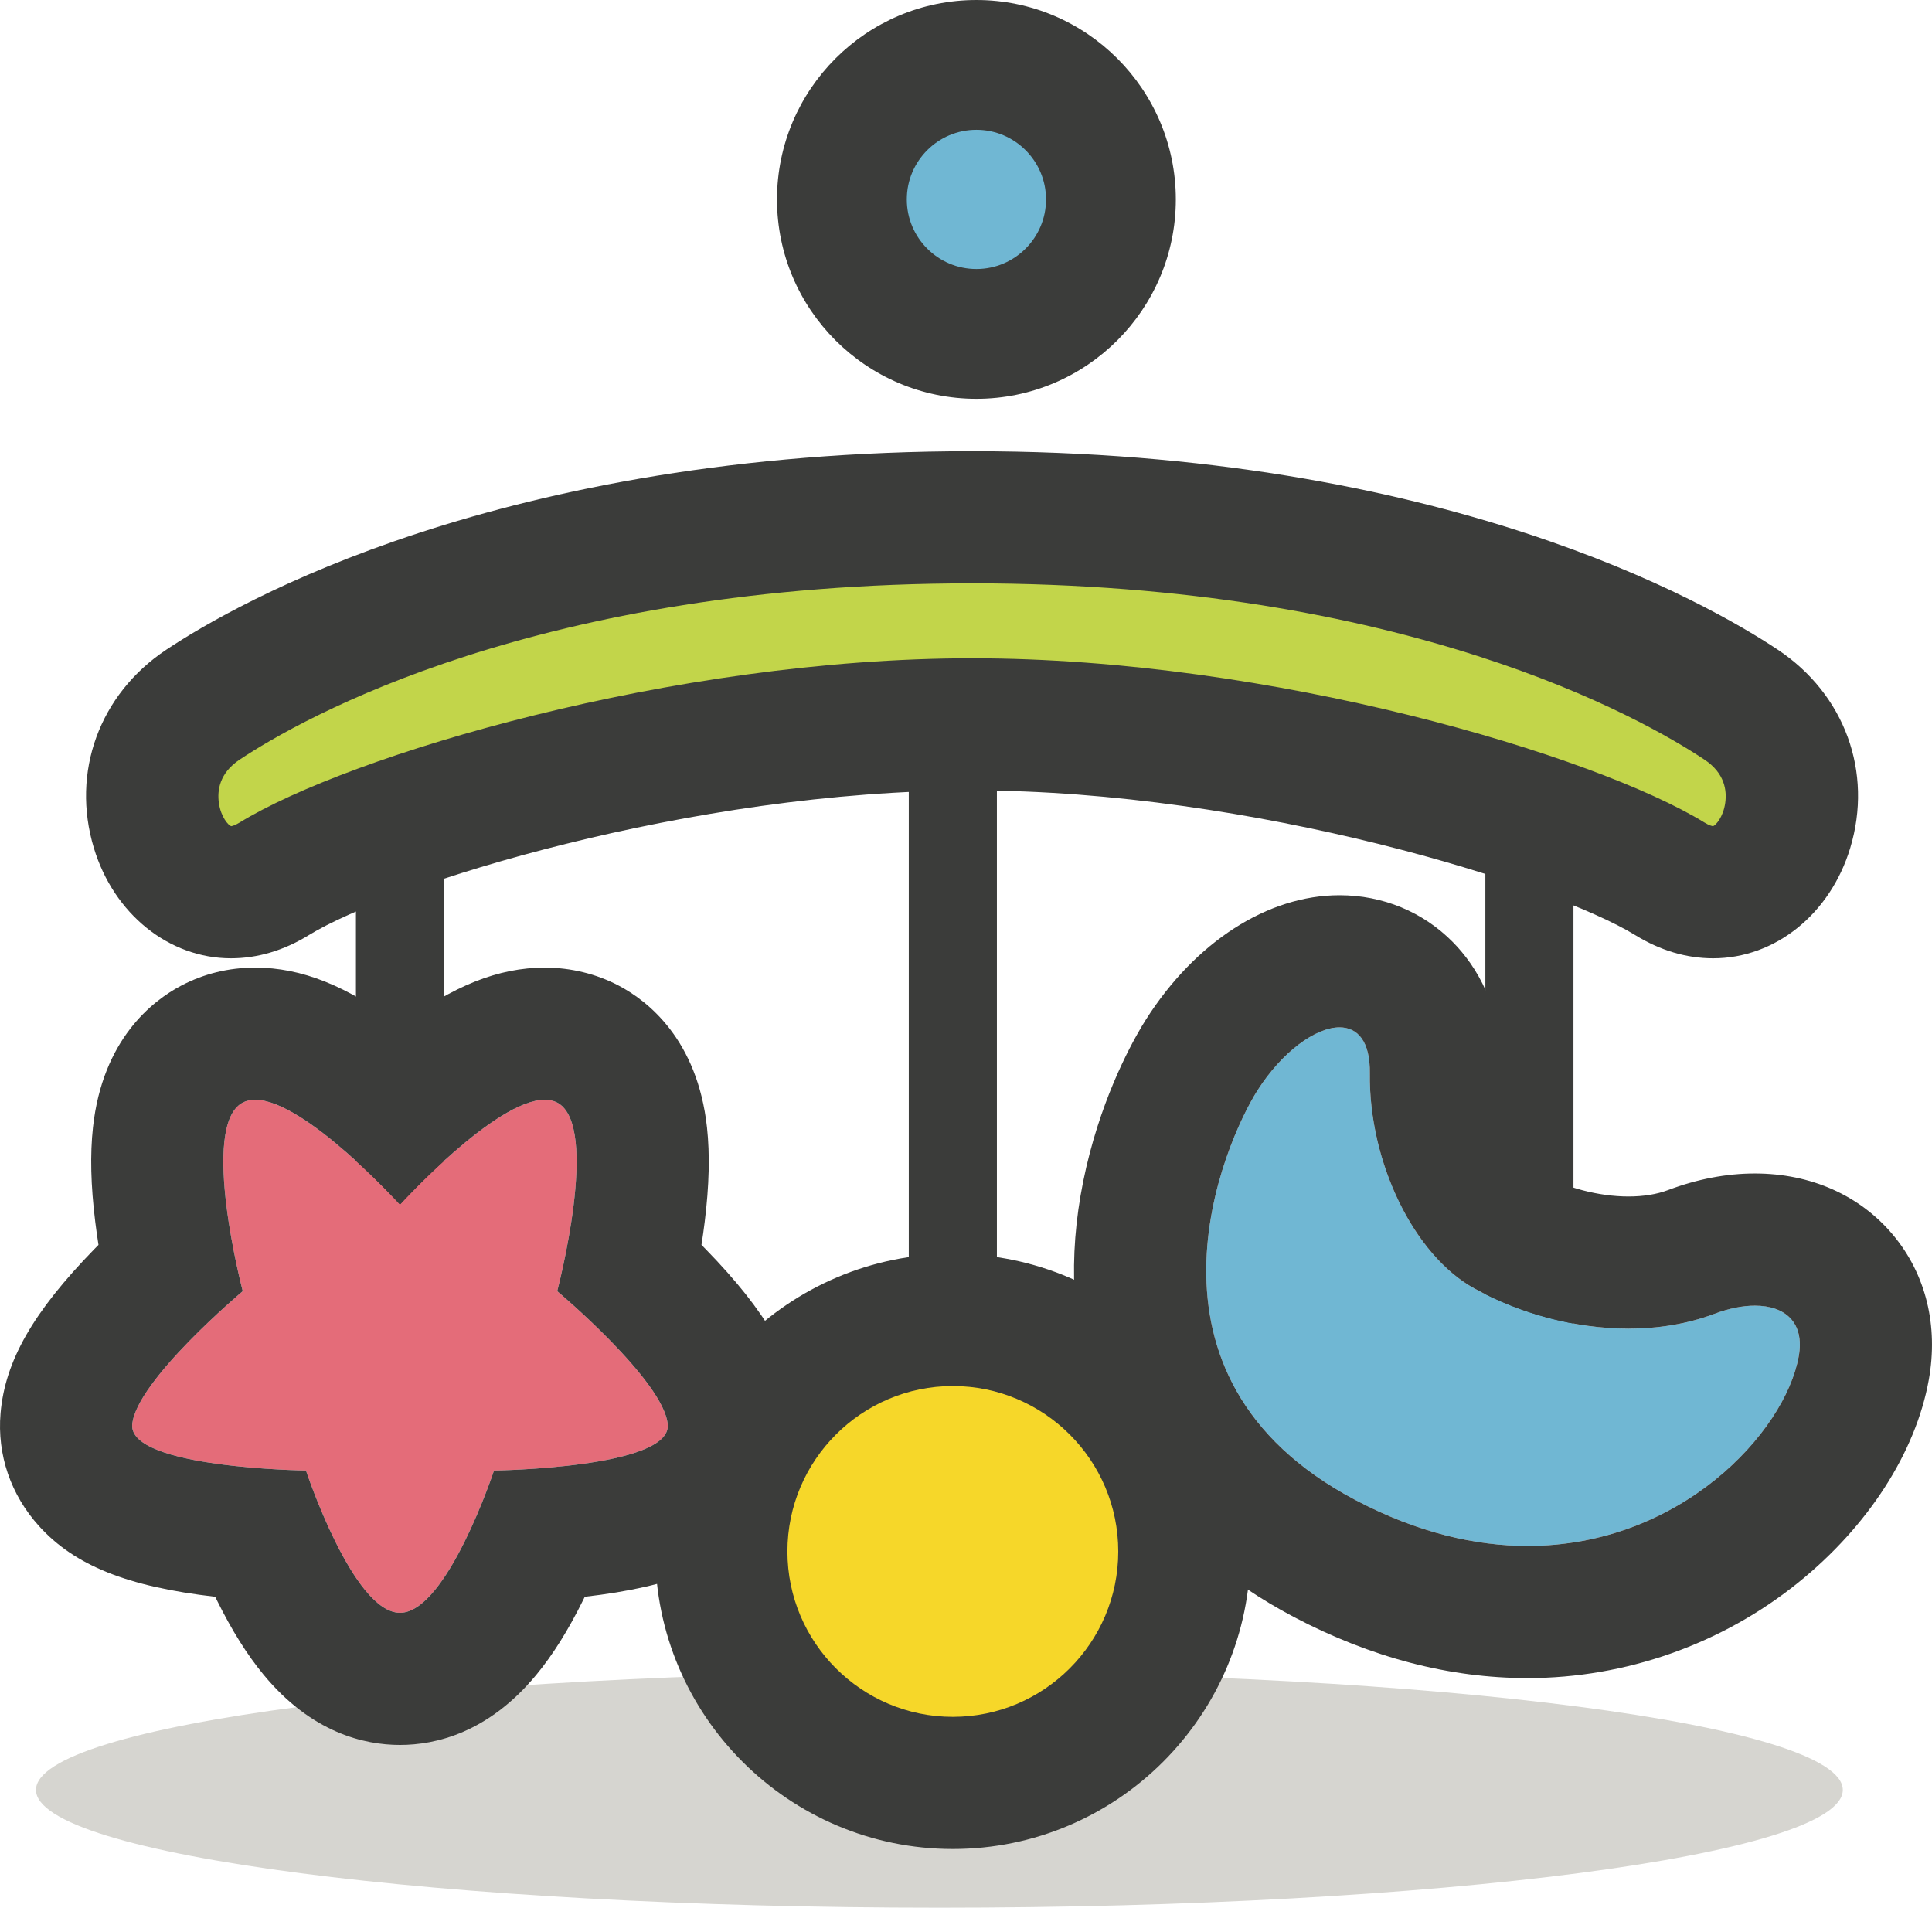 <?xml version="1.0" encoding="UTF-8"?>
<!DOCTYPE svg PUBLIC "-//W3C//DTD SVG 1.1//EN" "http://www.w3.org/Graphics/SVG/1.1/DTD/svg11.dtd">
<svg version="1.1" xmlns="http://www.w3.org/2000/svg" xmlns:xlink="http://www.w3.org/1999/xlink" x="0" y="0" width="438.569" height="433.063" viewBox="0, 0, 438.569, 433.063">
  <g id="Layer_1" transform="translate(0, -6751.947)">
    <g id="music-mobile">
      <path d="M418.321,7158.276 C418.321,7173.042 326.507,7185.01 213.247,7185.01 C99.987,7185.01 8.171,7173.042 8.171,7158.276 C8.171,7143.507 99.987,7131.536 213.247,7131.536 C326.507,7131.536 418.321,7143.507 418.321,7158.276" fill="#D6D5D0"/>
      <path d="M395.257,6911.92 C371.307,6895.98 313.434,6869.373 220.657,6869.373 C127.882,6869.373 70.007,6895.98 46.059,6911.92 C22.11,6927.858 39.616,6965.356 62.235,6951.457 C84.854,6937.556 156.307,6916.381 220.657,6916.381 C285.009,6916.381 356.46,6937.556 379.079,6951.457 C401.7,6965.356 419.206,6927.858 395.257,6911.92" fill="#C2D54A"/>
      <path d="M388.884,6969.488 L388.881,6969.488 C382.837,6969.488 376.896,6967.721 371.225,6964.236 C352.567,6952.771 284.412,6931.381 220.657,6931.381 C156.902,6931.381 88.747,6952.771 70.089,6964.236 C64.417,6967.721 58.476,6969.488 52.432,6969.488 C38.345,6969.488 25.839,6959.431 21.312,6944.462 C16.1,6927.222 22.552,6909.546 37.749,6899.433 C53.63,6888.862 113.755,6854.373 220.657,6854.373 C327.556,6854.373 387.685,6888.862 403.567,6899.433 C418.765,6909.547 425.218,6927.224 420.004,6944.464 C415.478,6959.432 402.972,6969.488 388.884,6969.488 z M220.657,6884.373 C122.173,6884.373 68.48,6915.015 54.371,6924.407 C49.784,6927.459 49.29,6931.422 49.684,6934.21 C50.141,6937.45 51.857,6939.303 52.464,6939.495 C52.649,6939.488 53.337,6939.318 54.382,6938.675 C79.185,6923.433 152.671,6901.381 220.657,6901.381 C288.643,6901.381 362.129,6923.433 386.932,6938.675 C387.977,6939.318 388.666,6939.488 388.884,6939.488 L388.889,6939.488 C389.46,6939.304 391.175,6937.454 391.633,6934.216 C392.028,6931.426 391.535,6927.461 386.946,6924.408 C372.835,6915.016 319.139,6884.373 220.657,6884.373" fill="#3B3C3A"/>
      <path d="M252.182,6797.214 C252.182,6814.077 238.511,6827.748 221.647,6827.748 C204.784,6827.748 191.114,6814.077 191.114,6797.214 C191.114,6780.35 204.784,6766.679 221.647,6766.679 C238.511,6766.679 252.182,6780.35 252.182,6797.214" fill="#70B7D3"/>
      <path d="M221.647,6842.48 C196.687,6842.48 176.382,6822.174 176.382,6797.214 C176.382,6772.254 196.687,6751.947 221.647,6751.947 C246.608,6751.947 266.915,6772.254 266.915,6797.214 C266.915,6822.174 246.608,6842.48 221.647,6842.48 z M221.647,6781.411 C212.934,6781.411 205.847,6788.501 205.847,6797.214 C205.847,6805.926 212.934,6813.015 221.647,6813.015 C230.361,6813.015 237.45,6805.926 237.45,6797.214 C237.45,6788.501 230.361,6781.411 221.647,6781.411" fill="#3B3C3A"/>
      <path d="M268.847,7104.136 C268.847,7133.161 245.317,7156.687 216.296,7156.687 C187.274,7156.687 163.747,7133.161 163.747,7104.136 C163.747,7075.114 187.274,7051.586 216.296,7051.586 C245.317,7051.586 268.847,7075.114 268.847,7104.136" fill="#F6D729"/>
      <path d="M216.296,7171.687 C179.05,7171.687 148.747,7141.384 148.747,7104.136 C148.747,7066.89 179.05,7036.586 216.296,7036.586 C253.544,7036.586 283.847,7066.89 283.847,7104.136 C283.847,7141.384 253.544,7171.687 216.296,7171.687 z M216.296,7066.586 C195.592,7066.586 178.747,7083.432 178.747,7104.136 C178.747,7124.842 195.592,7141.687 216.296,7141.687 C237.001,7141.687 253.847,7124.842 253.847,7104.136 C253.847,7083.432 237.001,7066.586 216.296,7066.586" fill="#3B3C3A"/>
      <path d="M80.798,6933.55 L100.798,6933.55 L100.798,7039.695 L80.798,7039.695 z" fill="#3B3C3A"/>
      <path d="M206.296,6916.417 L226.296,6916.417 L226.296,7053.92 L206.296,7053.92 z" fill="#3B3C3A"/>
      <path d="M337.182,6933.55 L357.182,6933.55 L357.182,7053.919 L337.182,7053.919 z" fill="#3B3C3A"/>
      <path d="M310.956,6995.593 C310.698,7015.816 320.989,7036.959 334.753,7044.479 C350.659,7053.168 371.8,7056.739 389.218,7050.185 C400.477,7045.947 410.292,7048.943 408.311,7059.893 C404.134,7082.991 362.847,7121.5 307.737,7092.495 C254.434,7064.439 278.04,7011.139 285.442,6999.495 C295.134,6984.251 311.173,6978.534 310.956,6995.593" fill="#70B7D3"/>
      <path d="M304.082,6985.168 C308.169,6985.167 311.049,6988.297 310.956,6995.593 C310.698,7015.817 320.989,7036.96 334.753,7044.478 C345.014,7050.085 357.458,7053.561 369.673,7053.561 C376.39,7053.561 383.037,7052.51 389.218,7050.184 C392.468,7048.962 395.599,7048.34 398.36,7048.34 C405.162,7048.34 409.72,7052.104 408.311,7059.892 C405.197,7077.109 381.465,7102.888 346.761,7102.888 C334.905,7102.888 321.77,7099.881 307.737,7092.495 C254.434,7064.44 278.04,7011.139 285.442,6999.495 C290.988,6990.772 298.614,6985.169 304.082,6985.168 z M304.083,6955.168 L304.077,6955.168 C287.794,6955.171 271.363,6965.724 260.126,6983.401 C258.208,6986.417 251.622,6997.514 247.389,7013.675 C242.836,7031.059 242.616,7047.724 246.735,7063.21 C251.121,7079.696 262.841,7102.766 293.764,7119.042 C311.222,7128.229 329.052,7132.888 346.761,7132.888 C369.046,7132.888 390.871,7125.186 408.215,7111.2 C424.065,7098.417 434.86,7081.663 437.833,7065.231 C440.061,7052.911 437.188,7041.218 429.743,7032.306 C422.221,7023.3 411.075,7018.34 398.36,7018.34 C391.923,7018.34 385.292,7019.608 378.651,7022.106 C376.087,7023.071 373.066,7023.561 369.672,7023.561 C362.94,7023.561 355.486,7021.604 349.209,7018.19 C346.649,7016.456 340.814,7006.905 340.954,6995.974 C341.149,6980.58 334.995,6971.075 329.799,6965.811 C323.021,6958.948 313.889,6955.168 304.083,6955.168" fill="#3B3C3A"/>
      <path d="M69.454,7085.765 C69.454,7085.765 80.138,7118.063 90.798,7118.063 C101.456,7118.063 112.141,7085.765 112.141,7085.765 C112.142,7085.765 152.425,7085.243 151.579,7075.325 C150.733,7065.407 126.489,7045.048 126.489,7045.048 C126.489,7045.048 136.391,7007.465 126.489,7002.245 C116.587,6997.024 90.798,7025.387 90.798,7025.387 C90.798,7025.387 65.009,6997.024 55.104,7002.245 C45.202,7007.465 55.104,7045.048 55.104,7045.048 C55.104,7045.048 30.862,7065.407 30.014,7075.325 C29.169,7085.243 69.454,7085.765 69.454,7085.765" fill="#E46C79"/>
      <path d="M123.672,7001.603 C124.706,7001.604 125.655,7001.805 126.489,7002.245 C136.391,7007.465 126.489,7045.048 126.489,7045.048 C126.489,7045.048 150.733,7065.407 151.579,7075.325 C152.425,7085.243 112.141,7085.765 112.141,7085.765 C112.142,7085.765 101.456,7118.063 90.798,7118.063 C80.138,7118.063 69.454,7085.765 69.454,7085.765 C69.454,7085.765 29.169,7085.243 30.014,7075.325 C30.862,7065.407 55.104,7045.048 55.104,7045.048 C55.104,7045.048 45.202,7007.465 55.104,7002.245 C55.939,7001.805 56.887,7001.603 57.922,7001.603 C69.173,7001.603 90.798,7025.387 90.798,7025.387 C90.798,7025.387 112.424,7001.6 123.672,7001.603 z M123.67,6971.603 C113.159,6971.603 102.78,6975.714 90.797,6984.765 C78.813,6975.714 68.433,6971.603 57.922,6971.603 C51.934,6971.603 46.28,6972.982 41.115,6975.706 C34.576,6979.153 23.28,6987.917 21.103,7007.884 C20.433,7014.034 20.6,7021.03 21.616,7029.271 C21.837,7031.068 22.089,7032.836 22.356,7034.548 C22.035,7034.872 21.713,7035.2 21.389,7035.532 C7.495,7049.793 1.136,7060.93 0.124,7072.77 C-0.679,7082.186 2.434,7091.292 8.891,7098.416 C16.973,7107.331 28.941,7112.132 48.851,7114.428 C48.983,7114.7 49.116,7114.97 49.251,7115.241 C52.643,7122.084 56.105,7127.605 59.834,7132.12 C70.717,7145.298 82.679,7148.063 90.798,7148.063 C98.917,7148.063 110.879,7145.298 121.761,7132.12 C125.489,7127.605 128.951,7122.084 132.344,7115.241 C132.478,7114.97 132.612,7114.7 132.743,7114.428 C152.652,7112.132 164.62,7107.331 172.702,7098.416 C179.159,7091.292 182.272,7082.186 181.47,7072.776 C180.461,7060.933 174.101,7049.794 160.204,7035.532 C159.881,7035.2 159.558,7034.872 159.237,7034.547 C159.505,7032.835 159.757,7031.068 159.977,7029.271 C160.993,7021.03 161.161,7014.034 160.49,7007.884 C158.313,6987.917 147.017,6979.153 140.478,6975.706 C135.39,6973.023 129.581,6971.604 123.679,6971.603 C123.676,6971.603 123.673,6971.603 123.67,6971.603" fill="#3B3C3A"/>
    </g>
  </g>
</svg>
